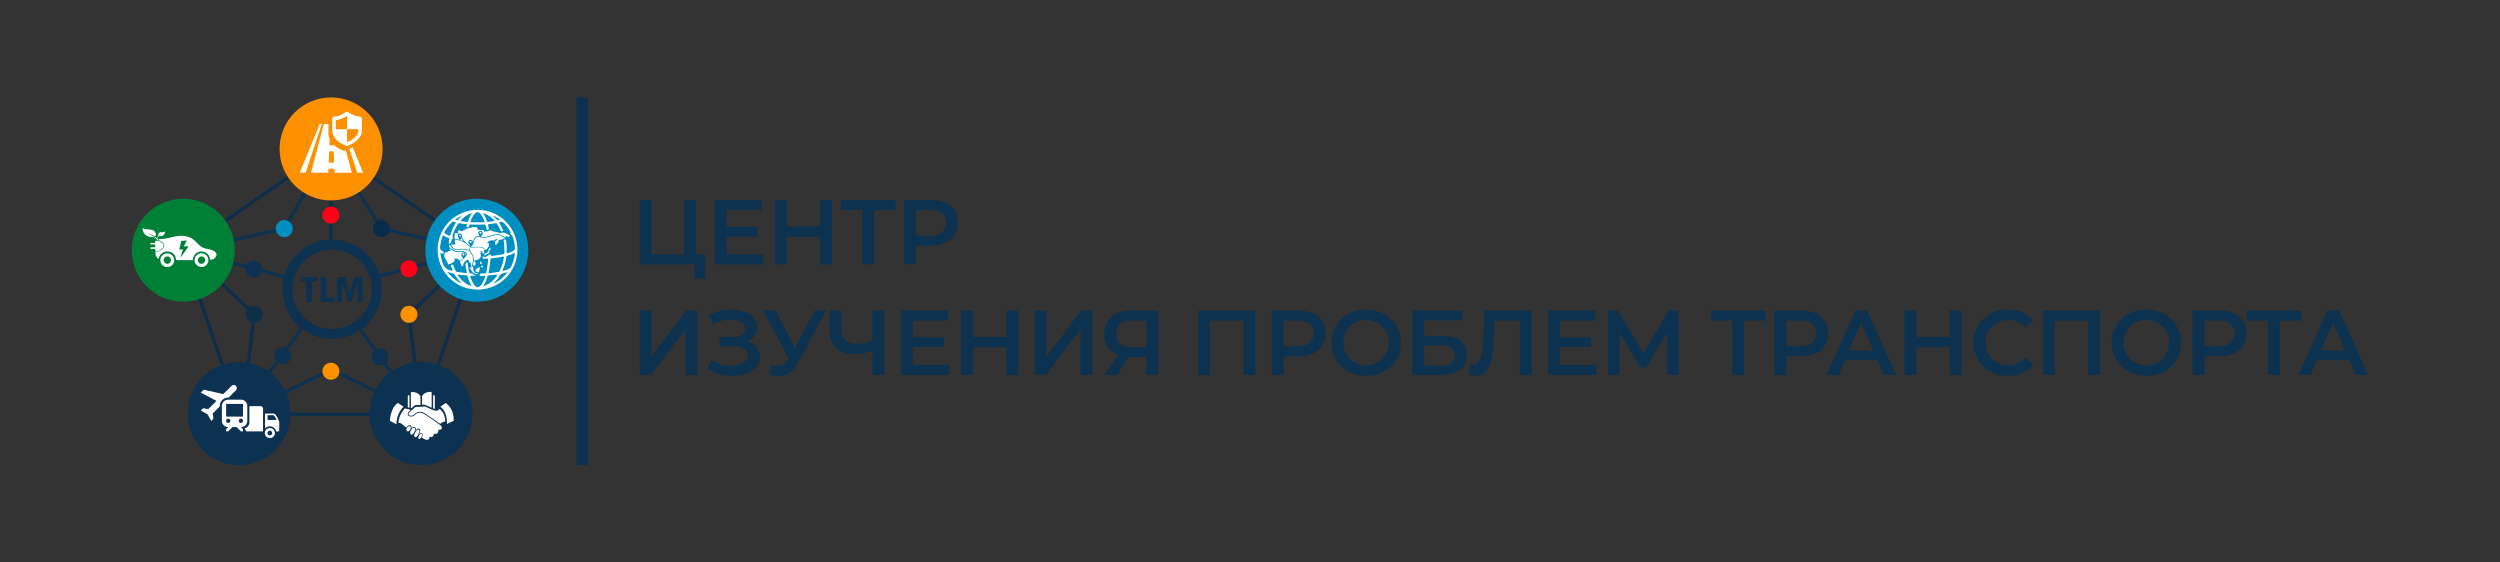 <svg id="Layer_1" data-name="Layer 1" xmlns="http://www.w3.org/2000/svg" viewBox="0 0 1920 432"><rect x="0" y="0" width="1920" height="432" fill="#333333" stroke="none"/><defs><style>.cls-1{fill:#0d3150;}.cls-2{fill:#0c2d4b;}.cls-3{fill:#0e2f48;}.cls-4{fill:#008fc0;}.cls-5{fill:#062d4b;}.cls-6{fill:#fd9000;}.cls-7{fill:#008037;}.cls-8{fill:#ff9000;}.cls-9{fill:#ff001a;}.cls-10{fill:#ff0016;}.cls-11{fill:#fff;}.cls-12{fill:#0c3250;}</style></defs><rect class="cls-1" x="442.79" y="74.83" width="8.71" height="282.34"/><polygon class="cls-2" points="322.05 317.76 312.71 240.95 365.31 191.25 367.08 193.12 315.43 241.93 324.61 317.45 322.05 317.76"/><rect class="cls-1" x="297.65" y="242.16" width="2.57" height="83.34" transform="translate(-109.58 228.75) rotate(-35.84)"/><path class="cls-2" d="M324.63,319.37H182.9L139.08,191.56,254,112,368,191.56Zm-139.9-2.57H322.79L365,192.57l-111-77.4-111.81,77.4Z"/><polygon class="cls-1" points="322.76 318.77 254.14 285.15 186.64 318.76 185.49 316.46 254.13 282.28 323.9 316.45 322.76 318.77"/><polygon class="cls-1" points="143.48 193.44 142.92 190.93 217.51 174.42 253.91 111.1 293.77 174.42 366.48 190.93 365.91 193.44 292.16 176.69 254.01 116.09 219.18 176.69 218.63 176.81 143.48 193.44"/><polygon class="cls-2" points="187.34 317.76 184.79 317.45 193.97 241.93 142.31 193.12 144.08 191.25 196.68 240.95 187.34 317.76"/><circle class="cls-3" cx="195.33" cy="241.44" r="6.55"/><circle class="cls-4" cx="218.35" cy="175.55" r="6.55"/><circle class="cls-5" cx="292.97" cy="175.55" r="6.55"/><line class="cls-1" x1="222.21" y1="213.46" x2="140.75" y2="192.19"/><rect class="cls-1" x="180.19" y="160.73" width="2.58" height="84.19" transform="translate(-60.62 327.16) rotate(-75.36)"/><rect class="cls-1" x="286.13" y="201.3" width="81.42" height="2.57" transform="translate(-40.9 90.19) rotate(-14.8)"/><line class="cls-1" x1="183.62" y1="317.61" x2="234.49" y2="248.48"/><rect class="cls-1" x="166.14" y="281.76" width="85.83" height="2.57" transform="translate(-142.82 283.59) rotate(-53.64)"/><rect class="cls-2" x="252.85" y="149.56" width="2.57" height="40.49"/><path class="cls-1" d="M231,212.74h12.79v3.44h-4.18V232h-4.43V216.18H231Z"/><path class="cls-1" d="M246.23,212.74h4.41v15.72h6.28V232H246.23Z"/><path class="cls-1" d="M259,212.74h6.2l3.43,12.87,3.49-12.87h6.26V232h-3.91V216L270,232h-2.73L262.73,216V232H259Z"/><circle class="cls-6" cx="254.27" cy="114.39" r="39.56"/><circle class="cls-4" cx="366.2" cy="192.19" r="39.56"/><circle class="cls-1" cx="323.33" cy="317.61" r="39.56"/><circle class="cls-1" cx="183.62" cy="317.61" r="39.56"/><circle class="cls-7" cx="140.75" cy="192.19" r="39.56"/><circle class="cls-8" cx="314.07" cy="241.44" r="6.55"/><circle class="cls-1" cx="291.84" cy="273.99" r="6.55"/><circle class="cls-1" cx="217.22" cy="273.2" r="6.55"/><circle class="cls-1" cx="195" cy="206.51" r="6.55"/><circle class="cls-9" cx="314.07" cy="206.51" r="6.55"/><circle class="cls-10" cx="254.14" cy="165.23" r="6.55"/><circle class="cls-8" cx="254.14" cy="285.1" r="6.55"/><path class="cls-11" d="M120.19,192.84a4.8,4.8,0,0,0,1.13-.15,7.44,7.44,0,0,0,2.43-1,4,4,0,0,0,1.59-1.71,2.44,2.44,0,0,0,.25-1.53,3.43,3.43,0,0,0-1-1.82,5.19,5.19,0,0,0-1.13-.84,7.21,7.21,0,0,0-1.24-.55,12.93,12.93,0,0,0-1.74-.41,1,1,0,0,0-1.2.62,1.91,1.91,0,0,0-.07.82c0,.22,0,.28-.27.28-1,0-1.94,0-2.91,0a.57.57,0,0,0-.58.65.54.54,0,0,0,.58.57h3c.14,0,.2,0,.2.18,0,.6,0,1.19,0,1.78,0,.13,0,.17-.17.17l-1,0c-.64,0-1.29,0-1.94,0a.62.62,0,0,0-.41.14.68.68,0,0,0-.19.78.66.66,0,0,0,.59.34c1,0,1.91,0,2.86,0,.23,0,.29.07.27.28a4.13,4.13,0,0,0,0,.5A1,1,0,0,0,120.19,192.84Z"/><path class="cls-11" d="M117.91,182.14a3.59,3.59,0,0,1,2.1,1.24c.24.28.43.6.67.89s.32.35.57.28.33-.44.06-.73a11.85,11.85,0,0,0-1.1-1.14,3.37,3.37,0,0,0-1.08-.67,15.51,15.51,0,0,1-2.1-.88,11.83,11.83,0,0,1-1.84-1.11,6.93,6.93,0,0,1-1.46-1.35,13.89,13.89,0,0,0,1.18.88,13.72,13.72,0,0,0,3.9,1.67c.75.2,1-.27.93-.72a7.69,7.69,0,0,0-.38-1.71,3.6,3.6,0,0,0-1.22-1.63,4.28,4.28,0,0,0-1.91-.72,15.71,15.71,0,0,0-1.81-.23c-.65,0-1.29-.11-1.94-.16a9.3,9.3,0,0,1-1.66-.29,5.19,5.19,0,0,1-1.4-.64,8.49,8.49,0,0,0,.54,2.62,6.1,6.1,0,0,0,1.9,2.72,6.79,6.79,0,0,0,3.78,1.47C116.4,182,117.16,182,117.91,182.14Z"/><path class="cls-11" d="M165.74,194.05a5,5,0,0,0-1.74-1.42,14.36,14.36,0,0,0-4-1.29c-.64-.17-1.29-.27-1.93-.44a10.94,10.94,0,0,1-2.3-.78,13.68,13.68,0,0,1-2.88-2c-.38-.46-.83-.82-1.23-1.24a30.33,30.33,0,0,0-2.31-2.23,9.58,9.58,0,0,0-1.31-1,1.61,1.61,0,0,0-.48-.32l-.06,0-.21-.14h0A.65.65,0,0,0,147,183c-.21-.1-.42-.24-.63-.34a14.77,14.77,0,0,0-1.47-.63,12.42,12.42,0,0,0-2.25-.59,2.87,2.87,0,0,0-.7-.13c-.44-.08-.86-.11-1.29-.15a9.23,9.23,0,0,0-1.48-.05c-.48,0-1,0-1.45.05s-1.2.1-1.79.21c-1.08.16-2.14.37-3.21.61l-.38.08a0,0,0,0,0,0,0s-.07,0-.12,0l-2.32.55c-.83.2-1.67.39-2.51.53-.45.07-.9.16-1.36.25a.93.93,0,0,0-.24,0,14.66,14.66,0,0,1-2,.16h-1.5a.42.42,0,0,0-.33.12.61.61,0,0,0,.24,1,7.59,7.59,0,0,1,2.47,1.37,5.52,5.52,0,0,1,1,1.2,2.93,2.93,0,0,1,.12,2.73,4.76,4.76,0,0,1-2.21,2.24,9,9,0,0,1-2.52.85,2,2,0,0,1-1.57-.12c-.09-.06-.11,0-.11.08a7.77,7.77,0,0,0,0,2.1,5.39,5.39,0,0,0,1.54,3.11c.21.18.42.33.69.24a.7.7,0,0,0,.44-.56,4.94,4.94,0,0,1,.51-1.32A6.57,6.57,0,0,1,125,194.1a6.19,6.19,0,0,1,2.63-.92,5.83,5.83,0,0,1,.84-.07,7.88,7.88,0,0,1,1.09.09A7,7,0,0,1,132,194a5.89,5.89,0,0,1,2.12,2,7.14,7.14,0,0,1,1,3,.84.84,0,0,0,.84.8c1.36,0,2.73,0,4.1,0,0,0,0,0,.06,0h7.44a.63.63,0,0,0,.6-.62,6.17,6.17,0,0,1,.6-2.26,9.05,9.05,0,0,1,1-1.59,7,7,0,0,1,1.14-1,7.36,7.36,0,0,1,1.87-.91,8.06,8.06,0,0,1,1.17-.23,5.75,5.75,0,0,1,2.11.08,8,8,0,0,1,1.74.6c0,.06.07.07.12.09a6.25,6.25,0,0,1,1.42,1,6.77,6.77,0,0,1,1.13,1.47,6.47,6.47,0,0,1,.85,2.55.56.56,0,0,0,.58.54,3.77,3.77,0,0,0,1.05-.21,5,5,0,0,0,1.87-1,4.19,4.19,0,0,0,1.35-2A2.47,2.47,0,0,0,165.74,194.05ZM145,189c-2.11,3-4.23,5.93-6.35,8.92,0-.15.06-.26.09-.39a.11.11,0,0,0,0-.09v-.06s0,0,0,0,0,0,0-.05h0c.07-.23.16-.44.21-.66v-.09c0-.06,0-.12.06-.15s0,0,0,0a.34.34,0,0,0,.08-.21v0a5.22,5.22,0,0,1,.28-.93l.18-.62a.58.58,0,0,1,0-.11c.21-.69.44-1.36.65-2,.1-.28.18-.57.27-.85,0-.12,0-.2-.12-.18-.58,0-1.15.07-1.72.12a4.46,4.46,0,0,0-.82,0c-.11,0-.14,0-.11-.13.23-1,.45-2.09.68-3.12s.48-2.08.69-3.11c.06-.32.28-.23.45-.26.36,0,.74-.06,1.1-.12h.07c.11,0,.23,0,.33-.05h.24a2.14,2.14,0,0,0,.5-.06,2.31,2.31,0,0,0,.37,0,.17.17,0,0,0,.12,0c.42,0,.83-.09,1.28-.11a5.12,5.12,0,0,1-.44.84l-1,1.88c-.32.56-.6,1.11-.92,1.67-.06.13-.09.19.11.19.81,0,1.62-.07,2.41-.1a5.61,5.61,0,0,0,1.16-.08s0,0,0,0A.31.31,0,0,0,145,189Z"/><path class="cls-11" d="M159.56,197.6a5.46,5.46,0,0,0-1.46-1.88,4.69,4.69,0,0,0-1.75-.93,5.19,5.19,0,0,0-.65-.17,5,5,0,0,0-2.1,0,5.23,5.23,0,0,0-2.79,1.61,5.55,5.55,0,0,0-1.19,2.13,5.11,5.11,0,0,0-.13,2.1,5.24,5.24,0,0,0,.63,1.87,4.74,4.74,0,0,0,1.09,1.36,5.71,5.71,0,0,0,1.07.75.84.84,0,0,1,.21.11,4.69,4.69,0,0,0,1.76.46,5.27,5.27,0,0,0,5.47-3.41,4.94,4.94,0,0,0,.3-2.29A5.53,5.53,0,0,0,159.56,197.6Zm-5.42,4.94a5.11,5.11,0,0,1-1.07-.4h0c0-.1-.09-.15-.15-.22a2.69,2.69,0,0,1-.93-2.7,2.82,2.82,0,0,1,3.11-2.21.35.35,0,0,0,.25,0v0h0a1.49,1.49,0,0,0,.51.14s0,0,0,0v0a.46.46,0,0,0,.21.16,2.78,2.78,0,0,1,1.46,2.21A2.82,2.82,0,0,1,154.14,202.54Z"/><path class="cls-11" d="M133.62,198.6a5.35,5.35,0,0,0-2-3,2.56,2.56,0,0,0-.85-.49.11.11,0,0,0-.09-.05,1,1,0,0,0-.36-.15,4.57,4.57,0,0,0-1.79-.35,5.49,5.49,0,0,0-.7.05,5,5,0,0,0-2.56,1,5.08,5.08,0,0,0-1.6,1.93,5.27,5.27,0,0,0,2.22,6.89c.09.09.21.09.3.14a5.28,5.28,0,0,0,7.15-2.69A4.88,4.88,0,0,0,133.62,198.6Zm-3.9,3.73a2.93,2.93,0,0,1-2.49,0c-.06,0-.14-.09-.21-.06h0a4.12,4.12,0,0,1-1-1.1,2.75,2.75,0,0,1,.59-3.47A2.55,2.55,0,0,1,128,197a3.57,3.57,0,0,1,1.22,0v0c0,.09.11.09.17.11a2.82,2.82,0,0,1,1.92,2.35A2.84,2.84,0,0,1,129.72,202.33Z"/><path class="cls-11" d="M120.83,182.73a1,1,0,0,0,.21-.26,2.26,2.26,0,0,1,1.93-1.06,5.55,5.55,0,0,0,1.71-.31,3.31,3.31,0,0,0,2-2.28,5.07,5.07,0,0,0,.18-1.09h-.07a4,4,0,0,1-1.91.52c-.55,0-1.1.09-1.64.18a2,2,0,0,0-1.5.91,2.79,2.79,0,0,0-.35,1.17c-.07.41.16.58.51.48a7.64,7.64,0,0,0,1.24-.45,5.78,5.78,0,0,0,1.08-.64.43.43,0,0,1-.17.23,9.24,9.24,0,0,1-2.37,1.29,2.71,2.71,0,0,0-1.19,1.06.18.18,0,0,0,0,.27A.17.17,0,0,0,120.83,182.73Z"/><path class="cls-11" d="M269.41,129.71l-3.72-14.14a2.48,2.48,0,0,1-.3.13,2,2,0,0,1-1.52,0,22.14,22.14,0,0,1-7.8-4.75h0a1.32,1.32,0,0,1,0,.28c0,.35-.11.4-.4.4-.74,0-1.49,0-2.24,0-.32,0-.44-.08-.41-.43.06-1.27.09-2.56.14-3.84h0c0-.16,0-.31,0-.47a11.85,11.85,0,0,1-.92-4.78c0-2.29,0-4.59,0-6.9h-3.54q-1.6,6.07-3.2,12.15-3.26,12.43-6.54,24.88a1,1,0,0,0,0,.43h13.2c0-.94.08-1.88.1-2.81,0-.24.09-.32.33-.32h3.89c.26,0,.34.08.35.32,0,.93.05,1.87.08,2.81h13.22A22.13,22.13,0,0,0,269.41,129.71Zm-13.26-4.83c-1.1,0-2.21,0-3.32,0-.29,0-.38-.08-.37-.38q.19-3.93.34-7.86c0-.32.11-.42.41-.4.89,0,1.78,0,2.65,0,.3,0,.42.08.43.4,0,1.31.1,2.65.16,4h0c.07,1.27.1,2.54.18,3.79C256.64,124.78,256.53,124.88,256.15,124.88Z"/><path class="cls-11" d="M278,96.22c0-1.52,0-3,0-4.55a1.88,1.88,0,0,0-1.87-2.13c-.84-.13-1.7-.23-2.52-.43a18.41,18.41,0,0,1-5.74-2.78,2.07,2.07,0,0,0-2.67,0,19.71,19.71,0,0,1-3.33,1.92,15.6,15.6,0,0,1-5.2,1.3A1.65,1.65,0,0,0,255.13,91c0,.13,0,.27,0,.4a5.44,5.44,0,0,0,0,.57c0,2.12,0,4.23,0,6.34v1a11.68,11.68,0,0,0,.16,2.16c0,.08,0,.14,0,.2a9.72,9.72,0,0,0,.35,1.31l.15.38a11.32,11.32,0,0,0,2.81,4.11,19.75,19.75,0,0,0,6,3.93l.06,0c.37.16.75.3,1.13.44a1.82,1.82,0,0,0,.54.15,1.74,1.74,0,0,0,.87-.12l.23-.09q1.26-.53,2.46-1.11a17.36,17.36,0,0,0,4.8-3.43,13.2,13.2,0,0,0,2.2-2.94,8.33,8.33,0,0,0,1-2.86A40.4,40.4,0,0,0,278,96.22Zm-4,7.6a11.33,11.33,0,0,1-1.35,1.63,14.29,14.29,0,0,1-3.78,2.7c-.67.35-1.37.67-2.08,1a1.19,1.19,0,0,1-.24,0V99.81c0-.19,0-.38,0-.57a.92.92,0,0,0-.54,0h-7.59c-.46,0-.58-.12-.56-.57,0-1.14,0-2.28,0-3.43,0-.41,0-.84,0-1.27v-1.3c0-.29.06-.43.37-.46a18.49,18.49,0,0,0,8-3.15l.22-.12s.06,0,.09,0,0,.19,0,.28v9.69c0,.13,0,.26,0,.38a.39.39,0,0,1,.25-.08l.23,0c2.58,0,5.16,0,7.75,0,.43,0,.47.15.49.53A6.69,6.69,0,0,1,274,103.82Z"/><path class="cls-11" d="M247.22,95.2h-1.71c0,.14-.09.3-.15.44l-13,31.79c-.7,1.71-1.42,3.41-2.13,5.12,0,.2.19.08.28.08h4.28a15.7,15.7,0,0,1,.69-2.21q5.85-17.55,11.71-35.1A.5.5,0,0,1,247.22,95.2Z"/><path class="cls-11" d="M278.68,132.17q-3.93-9.61-7.87-19.22a24.5,24.5,0,0,1-2.53,1.47q3,8.85,5.92,17.72a1,1,0,0,1,.11.5h4.28c.09,0,.24.12.28-.08S278.74,132.3,278.68,132.17Z"/><path class="cls-11" d="M321.72,333.75a10.07,10.07,0,0,0,.59-1.25,6.35,6.35,0,0,0,.37-1.34,2.82,2.82,0,0,0-.05-1.12,1.36,1.36,0,0,0-.11-.28,1,1,0,0,0-.89-.58,1.84,1.84,0,0,0-1.3.36,4.6,4.6,0,0,0-.82.83,7.24,7.24,0,0,0-.47.66.22.22,0,0,1-.07.09l0-.1a4.3,4.3,0,0,0,.31-1,2.51,2.51,0,0,0,0-1.09,1.34,1.34,0,0,0-1.07-1,2,2,0,0,0-1.22.22,3.1,3.1,0,0,0-.95.85l-.21.27s0,0,0-.08a3.2,3.2,0,0,0,.23-1.06,1.39,1.39,0,0,0-1.08-1.5,1.84,1.84,0,0,0-1.5.24,4.42,4.42,0,0,0-.94.84,6.28,6.28,0,0,0-.48.64s0,0-.05.06a.05.05,0,0,1,0,0c-.55-.52-1.15-1-1.74-1.46-.77-.61-1.56-1.2-2.34-1.79a.68.68,0,0,0-.26-.12l-1.53-.37c-.1,0-.1,0-.09-.12,0-.42.07-.84.14-1.26a16.15,16.15,0,0,1,.55-2.48,17.07,17.07,0,0,1,3-5.74,13.43,13.43,0,0,1,1.25-1.36.17.17,0,0,1,.21-.05l1.36.42a1.73,1.73,0,0,0,.38.05,4.84,4.84,0,0,1,1.31.26,2.72,2.72,0,0,1,.88.49c.15.13.11.11,0,.21l-1.38,1.29a1.67,1.67,0,0,0-.48.75,2.39,2.39,0,0,0-.05,1.3,1.56,1.56,0,0,0,.68.93,2.89,2.89,0,0,0,1.14.44,4.13,4.13,0,0,0,2.45-.32l.17-.11,2.14-1.68a3.27,3.27,0,0,1,1.21-.6,4.69,4.69,0,0,1,1.49-.14,7,7,0,0,1,2.37.56,7.74,7.74,0,0,1,1.35.75l1.74,1.15c2.61,1.73,5.21,3.48,7.76,5.31.83.59,1.66,1.2,2.45,1.85a7.56,7.56,0,0,1,.67.6,1.62,1.62,0,0,1,.48,1.35,1.74,1.74,0,0,1-.22.7,2.49,2.49,0,0,1-.42.56,1.44,1.44,0,0,1-.81.39,1.77,1.77,0,0,1-1-.17,3.38,3.38,0,0,1-.41-.24s-.05,0-.08,0,0,.06,0,.08a1.58,1.58,0,0,1,.29,1.22c0,.16,0,.31-.07.46a2,2,0,0,1-.63,1.1,2.58,2.58,0,0,1-.67.46,1.52,1.52,0,0,1-.66.15,3.6,3.6,0,0,1-1.52-.28s-.07,0-.12,0,0,.07,0,.11a2,2,0,0,1,0,1.12,2.18,2.18,0,0,1-1,1.22,2,2,0,0,1-.71.2,3.15,3.15,0,0,1-1.46-.18l-.06,0h0a.12.12,0,0,0,0,.1,1.68,1.68,0,0,1-.51,1.79,2.28,2.28,0,0,1-1.22.5,3.09,3.09,0,0,1-1.17-.18,7.32,7.32,0,0,1-1.4-.63A14.56,14.56,0,0,1,324,336l-.08-.06a.05.05,0,0,1,0-.08l0-.06a5.37,5.37,0,0,0,.54-1.07,3.06,3.06,0,0,0,.18-.89,1.5,1.5,0,0,0-.07-.51,1.12,1.12,0,0,0-1.39-.65,2.58,2.58,0,0,0-.85.49,4.15,4.15,0,0,0-.57.54A.3.3,0,0,1,321.72,333.75Z"/><path class="cls-11" d="M320.15,312.44c.16,0,.33,0,.5,0l1.51,0,1.22-.05c.34,0,.68,0,1-.08l.36-.07a3.68,3.68,0,0,1,1.1-.05,5.17,5.17,0,0,1,1.79.55c.72.34,1.46.65,2.2,1,1.16.48,2.32,1,3.49,1.42a4.33,4.33,0,0,0,1,.26,3.68,3.68,0,0,0,.74,0,2.55,2.55,0,0,0,1.51-.49,9.3,9.3,0,0,0,.83-.7l.15-.14s.06,0,.1,0a4.66,4.66,0,0,1,.49.39,10,10,0,0,1,2.19,2.77,12.81,12.81,0,0,1,1.31,3.66,16,16,0,0,1,.24,1.71q0,.56.06,1.11c0,.09,0,.09-.08.09a4.72,4.72,0,0,0-2.08.53,5.3,5.3,0,0,0-1.51,1.16c-.06.07-.06.07-.14,0l-3.3-2.22L333,322,329.92,320,327,318l-1.15-.78a4.87,4.87,0,0,0-.89-.43,7.06,7.06,0,0,0-1.75-.46,6.19,6.19,0,0,0-1.29,0,5.65,5.65,0,0,0-1.22.2,2.3,2.3,0,0,0-.43.18,6.55,6.55,0,0,0-1.48,1l-1.3,1a1.63,1.63,0,0,1-.52.28,3.86,3.86,0,0,1-1.16.28,2.21,2.21,0,0,1-1.67-.52.59.59,0,0,1-.14-.18,1.53,1.53,0,0,1-.08-1.38.62.62,0,0,1,.15-.2l1.75-1.55,1.72-1.53.76-.69a4.81,4.81,0,0,1,.57-.44,1.26,1.26,0,0,1,.56-.2C319.66,312.46,319.9,312.44,320.15,312.44Z"/><path class="cls-11" d="M309.9,312.32c0,.05-.06.07-.08.1a17.23,17.23,0,0,0-2.06,2.59,19.71,19.71,0,0,0-2.38,4.88,17.74,17.74,0,0,0-.67,2.77c-.07.46-.13.93-.16,1.4a16.27,16.27,0,0,0,0,1.71.43.43,0,0,1,0,.05s-.06,0-.09,0l-4.94-2.57a.14.14,0,0,1-.08-.16c0-.44.07-.87.12-1.3q.11-.9.27-1.8a22.74,22.74,0,0,1,1.8-5.75,13.44,13.44,0,0,1,2.07-3.19,10.15,10.15,0,0,1,1.69-1.52l.13-.08a.06.06,0,0,1,.09,0l.06.05,4.18,2.78Z"/><path class="cls-11" d="M338.12,312.43l.51-.36,3.66-2.51,0,0a.08.08,0,0,1,.12,0c.12.1.25.18.38.28a13.43,13.43,0,0,1,1.91,1.86,15.45,15.45,0,0,1,2.17,3.36,15.65,15.65,0,0,1,1,2.85,17.79,17.79,0,0,1,.41,2.08c.05.39.09.79.12,1.19,0,.64,0,1.28,0,1.92v0a.12.12,0,0,1-.08.12l-.53.26-1.69.8-2.76,1.33-.07,0a.13.13,0,0,1,0-.1q0-.62,0-1.23c0-.44,0-.88-.08-1.32s-.11-1.15-.2-1.72a19.91,19.91,0,0,0-.63-2.75,14.7,14.7,0,0,0-1-2.4,10.25,10.25,0,0,0-1.54-2.22,8.19,8.19,0,0,0-1.74-1.42l-.07,0Z"/><path class="cls-11" d="M322.11,330.94a3.26,3.26,0,0,1-.13.82,9.37,9.37,0,0,1-.78,2,6.69,6.69,0,0,1-1.09,1.5,1.91,1.91,0,0,1-.54.39.93.93,0,0,1-1.16-.26,1.24,1.24,0,0,1-.23-.44,1.88,1.88,0,0,1,0-1.05c.06-.2.11-.4.18-.6a6.73,6.73,0,0,1,.77-1.57,7,7,0,0,1,.67-.94,3.22,3.22,0,0,1,1.14-.86,1.37,1.37,0,0,1,.29-.07.75.75,0,0,1,.82.54A1.77,1.77,0,0,1,322.11,330.94Z"/><path class="cls-11" d="M315,332.5a2.66,2.66,0,0,1,.13-.78,8.26,8.26,0,0,1,.8-1.83,3.9,3.9,0,0,1,.8-1,1.64,1.64,0,0,1,.71-.38,1,1,0,0,1,1.21.6,1.25,1.25,0,0,1,.1.6,4.1,4.1,0,0,1-.16,1,6.15,6.15,0,0,1-.41,1.11,5.3,5.3,0,0,1-.78,1.26,2.56,2.56,0,0,1-.6.54,1.21,1.21,0,0,1-1.15.08,1,1,0,0,1-.61-.81A1.87,1.87,0,0,1,315,332.5Z"/><path class="cls-11" d="M315.43,328.51A3,3,0,0,1,315,330a3.2,3.2,0,0,1-.63.83,1.67,1.67,0,0,1-1.1.47,1.11,1.11,0,0,1-1.12-.9,1.9,1.9,0,0,1,0-.63,3.08,3.08,0,0,1,.47-1.32,3.16,3.16,0,0,1,1.06-1,1.36,1.36,0,0,1,1.05-.11,1,1,0,0,1,.63.66.83.83,0,0,1,.06.21C315.43,328.29,315.43,328.39,315.43,328.51Z"/><path class="cls-11" d="M324.22,333.86a1.5,1.5,0,0,1-.09.56,6.55,6.55,0,0,1-.73,1.59,3.6,3.6,0,0,1-.73.88.92.92,0,0,1-.63.24,1,1,0,0,1-.47-.15.67.67,0,0,1-.26-.42,2.15,2.15,0,0,1,0-.67,3.11,3.11,0,0,1,.28-.88,4.26,4.26,0,0,1,.89-1.37,2.06,2.06,0,0,1,.57-.45,1.21,1.21,0,0,1,.77-.08.44.44,0,0,1,.34.29,1.39,1.39,0,0,1,.06.19A2.44,2.44,0,0,1,324.22,333.86Z"/><g id="o3SyUi.tif"><path class="cls-11" d="M321.89,311.06l-1.51,0-.51,0c-.24,0-.48,0-.73.05a1.15,1.15,0,0,0-.56.2,4.81,4.81,0,0,0-.57.44l-.77.69L316,313.54c-.35-.13-.44-.42-.44-1,0-3.5,0-7,0-10.5a.92.92,0,0,1,.65-1H317a17.63,17.63,0,0,1,2.38.49,6.15,6.15,0,0,1,3.34,2.43,1.14,1.14,0,0,1,.21.64V311Z"/><path class="cls-11" d="M331.51,312.62a1.65,1.65,0,0,1-.06.48c-.63-.26-1.25-.51-1.87-.78s-1.48-.61-2.2-1a5.38,5.38,0,0,0-1.79-.54,3.18,3.18,0,0,0-1.11.05l-.35.07h0c0-2.1,0-4.19,0-6.29a1.39,1.39,0,0,1,.26-.83,6.48,6.48,0,0,1,4.2-2.59c.49-.11,1-.17,1.47-.26h.82a.94.94,0,0,1,.65,1C331.5,305.54,331.51,309.08,331.51,312.62Z"/><path class="cls-11" d="M314.5,313.25A3.76,3.76,0,0,0,314,313a5.8,5.8,0,0,0-.82-.21v-8.65a1,1,0,0,1,.45-.5c.56-.25.85-.08.85.51,0,2.81,0,5.62,0,8.43A2.83,2.83,0,0,0,314.5,313.25Z"/><path class="cls-11" d="M333.94,304.43c0,3.19,0,6.37,0,9.56a4,4,0,0,1-.88-.24l-.53-.21a2.27,2.27,0,0,0,.12-.75c0-2.88,0-5.76,0-8.64,0-.19-.14-.45.12-.57a1,1,0,0,1,1,.31A1,1,0,0,1,333.94,304.43Z"/></g><g id="_7Bt7F9.tif" data-name="7Bt7F9.tif"><path class="cls-11" d="M185,328.05l1.49,1.48a.4.4,0,0,1,.13.33c0,.4,0,.81,0,1.21,0,.16,0,.23-.2.22-.42,0-.84,0-1.26,0a.36.36,0,0,1-.29-.13l-3-3a.43.43,0,0,0-.33-.15H178.7a.39.39,0,0,0-.3.12c-1,1-2,2-3,3a.42.42,0,0,1-.32.13c-.42,0-.85,0-1.27,0-.12,0-.17,0-.17-.16q0-.67,0-1.35a.34.34,0,0,1,.11-.23l1.35-1.34.15-.16a6.25,6.25,0,0,1-1.09-.13,4.85,4.85,0,0,1-3.76-4.74c0-3.78,0-7.57,0-11.35a4.84,4.84,0,0,1,4-4.79,5.18,5.18,0,0,1,1-.08h9.58a4.85,4.85,0,0,1,4.83,3.84,5.1,5.1,0,0,1,.11,1.11V323.1a4.87,4.87,0,0,1-3.72,4.81A5.08,5.08,0,0,1,185,328.05Zm-4.86-8.11h6.27c.16,0,.21,0,.21-.2v-9.33c0-.18,0-.21-.21-.21H173.87c-.17,0-.21.05-.21.21,0,3.11,0,6.21,0,9.32,0,.18.06.21.23.21Zm-3.25,3.24a1.62,1.62,0,1,0-3.24,0,1.62,1.62,0,1,0,3.24,0Zm9.73,0a1.62,1.62,0,1,0-3.24,0,1.62,1.62,0,1,0,3.24,0Z"/><path class="cls-11" d="M181.88,298.06a2.39,2.39,0,0,1-.68,1.66l-5.51,5.51a.4.4,0,0,1-.32.11,6.47,6.47,0,0,0-6.57,6.6.41.41,0,0,1-.13.33l-5.15,5.14a.33.33,0,0,0-.12.32c.17,1.18.33,2.36.5,3.55a.48.48,0,0,1-.15.47c-.47.45-.92.92-1.38,1.39-.11.12-.16.11-.24,0l-2.65-4.8a.68.68,0,0,0-.29-.29c-1.6-.88-3.2-1.78-4.81-2.66-.16-.09-.15-.14,0-.25.49-.5,1-1,1.46-1.49a.24.24,0,0,1,.25-.09l3.76.55a.3.3,0,0,0,.28-.09l6-6c.13-.13.09-.17-.05-.24l-11.69-6.14c-.15-.08-.17-.12,0-.24l2-2a.32.32,0,0,1,.33-.1l9.78,2.26,4.8,1.11a.27.27,0,0,0,.28-.11l6.18-6.18a2.44,2.44,0,0,1,3.19-.2A2.5,2.5,0,0,1,181.88,298.06Z"/></g><g id="nVTTIy.tif"><path class="cls-11" d="M202,330.83c0,.36-.1.49-.47.48H189.51A.47.47,0,0,1,189,331a6.09,6.09,0,0,0-1.25-2l.07,0a4.85,4.85,0,0,0,3.72-4.8V313a5,5,0,0,0-.11-1.09h8.93a2.18,2.18,0,0,1,1.68,2.22C202,319.67,202,325.25,202,330.83Z"/><path class="cls-11" d="M211.68,318.62a2.11,2.11,0,0,0-1.88-1c-1.88,0-3.77,0-5.65,0-.5,0-.64.13-.64.63,0,3.37,0,6.74,0,10.12,0,.17-.06.35.07.53a.41.41,0,0,0,.15-.07,5.13,5.13,0,0,1,8.41,2.28c0,.11.07.22.2.27a3.09,3.09,0,0,0,2.1-.36v-7A19.06,19.06,0,0,0,211.68,318.62Zm.31,3.9h-2.94c-1,0-2,0-3,0-.46,0-.58-.14-.56-.58,0-.87,0-1.73,0-2.59,0-.37.11-.49.48-.48,1.26,0,2.52,0,3.79,0a.89.89,0,0,1,.77.38,27.87,27.87,0,0,1,1.73,2.81C212.54,322.5,212.35,322.53,212,322.52Z"/><path class="cls-11" d="M211.07,331.91a3.87,3.87,0,1,0-4.84,4.4c.17,0,.37,0,.51.15h1.08c.15-.17.37-.13.56-.19A3.87,3.87,0,0,0,211.07,331.91Zm-3.84,2.46a1.79,1.79,0,1,1,1.81-1.79A1.8,1.8,0,0,1,207.23,334.37Z"/></g><path class="cls-11" d="M368.08,208c-.34.39-.12,1.26-1,1.13s-1.79-.31-1.91-1.47c0-.33-.11-.65.29-.78,1-.35,1.53-1.51,2.64-1.69.19,0,.45.28.43.62C368,206.4,368.65,207.28,368.08,208Z"/><path class="cls-11" d="M370.3,202.55c-.08.18-.14.37-.17.37-.4-.09-.93-.06-1.15-.32a1.2,1.2,0,0,1-.13-1.49c.26-.4.65-.4.78,0S369.47,202.35,370.3,202.55Z"/><path class="cls-11" d="M371,204.62a.86.86,0,0,1-.67.82c-.28-.24-.87-.26-.85-.68,0-.6.7-.45,1.09-.61S371,204.33,371,204.62Z"/><path class="cls-11" d="M377.09,191.35c-.06.36-.49.47-.82.55s-.51-.17-.44.37a2.4,2.4,0,0,1-1.91,3,3.13,3.13,0,0,0-1.68,1.18c-.55-1.33.21-1.82,1-2.13,1.17-.44,2-1.06,1.95-2.46,0-.79.76-1.41,1.24-1.07C376.67,191,377.16,191,377.09,191.35Z"/><path class="cls-11" d="M356.65,195.42a.77.77,0,1,1-.76-.76A.76.76,0,0,1,356.65,195.42Z"/><path class="cls-11" d="M372.44,191.79a3.73,3.73,0,0,0-1.76-1.42,8,8,0,0,0-2.49-.38,18.25,18.25,0,0,0-4.37.15,2.74,2.74,0,0,0-.37.11,1.6,1.6,0,0,1-1.62-.25l.15-.25-.15.25-.41-.26a2.65,2.65,0,0,0-.37.65,3.58,3.58,0,0,0,.47,2.93,13,13,0,0,0,.71,1.11,12.52,12.52,0,0,1,1,1.75c1.09,2.44.68,4.45,0,7l-.56-.15c.69-2.53,1.06-4.36.05-6.64a11.83,11.83,0,0,0-1-1.66c-.25-.37-.5-.75-.73-1.15a6.89,6.89,0,0,1-.42-.9,20.59,20.59,0,0,0-7.91-1l-.35,0c-1.71.19-3.65.4-4.89-.88a6.15,6.15,0,0,1-.86-1.25,4,4,0,0,0-1.05-1.38l.13-.18a4.32,4.32,0,0,0-.53.4c-.43.34-.13.85.21,1.22a.2.2,0,0,1,.06.21,1.45,1.45,0,0,0-.26.79l.12-.22c.52.29,1.17.6,1.81.9s1.32.62,1.85.93a5.25,5.25,0,0,0,1.6.69,5.33,5.33,0,0,0,1.72-.11c.25,0,.5-.09.76-.12a9.45,9.45,0,0,1,3,.27c1.41.37,2.27,1,2.49,1.82.38,1.48-1.48,3.13-2.59,4.11l-.32.3a9.88,9.88,0,0,1-1,.8,9.82,9.82,0,0,0-1,.76l-.17-.19a.64.64,0,0,1,0,.2c-.16,1.2.74,2,1,3.07.06.3.16.64.55.66s.47-.35.68-.56c.55-.58.11-1.5.53-2a10.88,10.88,0,0,1,2.69-2.36c.33-.18.53-.23.75.16s.76.89.73,1.55c0,.25,0,.71.37.59,1.07-.39,1,.67.94.94a6.17,6.17,0,0,0,.79,3.33c-.42-.25-.7-.63-1.14-.78a.49.49,0,0,0-.54.09.29.29,0,0,0,0,.42c1.49,1.77,2.22,4.42,5.18,4.52.42,0,1,.63,1.19,0,.15-.43-.68-.33-1-.66-.06-.1-.28-.09-.43-.11-.65,0-1.42.11-1.39-.94,0-.71-1-.93-.85-1.7a2.2,2.2,0,0,0-.77-2.38c-.39-.31-.84-1-.33-1.41s.91.37,1.09.67c.38.71.52.48,1,.06,1.17-1.1,1.27-1.62.23-2.87-.22-.26-.43-.45-.2-.8s.36-.62.58-.49c.78.46,1.23-.21,1.82-.41,2.13-.78,2.85-2.2,2.22-4.34-.07-.21-.27-.45-.08-.65,1-1,.08-1-.64-1.11.93-.63,2-.29,2.17.65.1.56.16,1.07.88.89.91-.23.44-.82.26-1.3A1.5,1.5,0,0,1,372.44,191.79ZM369.07,178a.77.77,0,0,0-.77.76.78.78,0,0,0,.77.77.76.76,0,0,0,.76-.77A.75.75,0,0,0,369.07,178Zm-15.9,2.32a.77.77,0,0,0-.73.54,1.64,1.64,0,0,0,.37.42,4.5,4.5,0,0,0,.77.45h0a.78.78,0,0,0,.36-.64A.78.78,0,0,0,353.17,180.31Zm1.78,3.26a1.93,1.93,0,0,0-.63-.79c-.27.48-.58.94-.9,1.4q.48.16.93.36c.43.18.76.33,1.07.48l.53.29,0,0,.21.12A9.52,9.52,0,0,1,355,183.57Zm6,5.86a21.29,21.29,0,0,1-3.6-2.76,1.77,1.77,0,0,1-.73-.23,3.12,3.12,0,0,1-.51-.35,3.42,3.42,0,0,0-.4-.26l0,0-.49-.27c-.3-.15-.62-.29-1-.47a9.53,9.53,0,0,0-1.78-.59,11.45,11.45,0,0,0-3-.08l0-.58a11.71,11.71,0,0,1,3.18.09l.33.07c-.25-.37-.5-.75-.73-1.15a6.48,6.48,0,0,1-.49-1,2,2,0,0,1-.13-.64,1.82,1.82,0,0,1,.19-.77h0a5.32,5.32,0,0,1-.15-1.15l-.5-.13c-1.48-.4-1.93-.07-2,1.52,0,.39,0,.78,0,1.17-.14,1.1.52,2.14.21,3.23a2.33,2.33,0,0,0,.17,1.81c.31.64.48,1.17-.65,1-.53-.06-1.08-.07-1.61-.16a1.62,1.62,0,0,0-1,.14,5,5,0,0,1,1.09,1.48,5.34,5.34,0,0,0,.77,1.13c1,1.07,2.83.88,4.41.7l.35,0a20.88,20.88,0,0,1,7.78.89,3.18,3.18,0,0,1,.1-1.85A3.44,3.44,0,0,1,360.92,189.43ZM369.07,178a.77.77,0,0,0-.77.76.78.78,0,0,0,.77.77.76.76,0,0,0,.76-.77A.75.75,0,0,0,369.07,178Zm-7.56,7a.77.77,0,1,0,0,1.54.77.77,0,0,0,0-1.54ZM357.09,197v0A2.61,2.61,0,0,0,358,195c-.2-.8-1.38-1.22-2.07-1.4a8.58,8.58,0,0,0-2.83-.26l-.72.11a4.25,4.25,0,0,1-3.71-.65c-.51-.29-1.17-.6-1.81-.9s-1.14-.54-1.64-.81c.14.57.55,1.1.7,1.7-.63.35-1.82-.58-1.82.92a1.47,1.47,0,0,0-.55,0c-.67.18-1.83-.09-1.92.45-.2,1.13-.84,2.33-.21,3.51.86,1.64,2.09,3.09,2.62,4.92.13.5.47.51.91.37a9.71,9.71,0,0,0,3.51-2,2.85,2.85,0,0,0,.9-1.2c.2-.66-.59-.71-.71-1.14h2.15a6.38,6.38,0,0,1,2.53,1.79,11,11,0,0,1,1-.77,8.49,8.49,0,0,0,1-.76l.34-.3a.1.1,0,0,1,.05,0,15.27,15.27,0,0,1-.84-1.31,5.71,5.71,0,0,1-.49-1,1.78,1.78,0,0,1-.13-.64,1.74,1.74,0,0,1,3.43-.37,1.66,1.66,0,0,1-.05.91A5.75,5.75,0,0,1,357.09,197Zm34.11-16.51a17.84,17.84,0,0,1-2.8-1.32,7.5,7.5,0,0,0-.93-.37,4.16,4.16,0,0,0-1.23-.19,1.36,1.36,0,0,0-.29,0c-.36.07-.67.25-1,.32a.84.84,0,0,1-.27,0c-1.93,0-3.69-1.06-5.65-1.05-.2,0-.4-.22-.6-.3-1-.4-2.23-1-2.93-.42-1.07.89-2.3.2-3.29.81-.13.09-.39,0-.44-.26-.24-.92-.86-1.58-1.46-1.22-1.51.89-2.78-.7-4.19-.07.28-.51.87-.7.56-1.38s-.83-.41-1.29-.54c-1.33-.38-2.6-.51-3.73.5a.61.61,0,0,1-.45.07c-2-.46-3.34,1.42-5.17,1.61-.06,0-.12.11-.16.17-.68,1-1.56.74-2.38.31-1-.49-1.76-.13-1.9,1a1.08,1.08,0,0,0,0,.31h.4a8.45,8.45,0,0,0,.06,1.25,1.7,1.7,0,0,1,.72-.33,1.74,1.74,0,0,1,2.05,1.32,1.72,1.72,0,0,1-.05.9,5.25,5.25,0,0,1-.22.55,2.74,2.74,0,0,1,.87,1.06,9.07,9.07,0,0,0,1.49,2.16A19.36,19.36,0,0,0,361.3,189l0,0c-.33-.47-.65-.95-.94-1.45a6.58,6.58,0,0,1-.49-1,1.92,1.92,0,0,1-.13-.64,1.75,1.75,0,0,1,1.38-1.68,1.73,1.73,0,0,1,2.05,1.32,1.53,1.53,0,0,1-.05.9,5.52,5.52,0,0,1-.44,1c-.1.17-.2.35-.31.51a3.57,3.57,0,0,0,.42-.54,6.07,6.07,0,0,0,.67-2,8.15,8.15,0,0,1,.54-1.85,4.14,4.14,0,0,1,4.31-2.28c-.14-.21-.27-.43-.39-.64a6.19,6.19,0,0,1-.49-1,1.92,1.92,0,0,1-.13-.64,1.75,1.75,0,0,1,1.38-1.68,1.73,1.73,0,0,1,2.05,1.32,1.57,1.57,0,0,1-.05.91,5.75,5.75,0,0,1-.44,1c-.23.42-.49.81-.75,1.2l.21.11a2.69,2.69,0,0,0,2.67.22l6.38-1.64a10.56,10.56,0,0,1,4.73-.46,8.26,8.26,0,0,1,2.16.86c.29.15.57.31.85.47l.68.38c.24.13.48.26.72.37l-.25.53c-.27-.13-.54-.27-.8-.42l-.53-.3h0l-.11-.06a9.87,9.87,0,0,0-2.83-1.26,10.13,10.13,0,0,0-4.48.46l-6.37,1.63a4.25,4.25,0,0,1-2.14.16,4,4,0,0,1-1-.43l-.27-.14c0,.05-.07.1-.1.16h0l-.16-.21a.76.76,0,0,0-.08-.11,3.53,3.53,0,0,0-4.27,1.8,7.56,7.56,0,0,0-.5,1.71,5.13,5.13,0,0,1-1.83,3.47l-.43.44.33.2c.62.37.79.32,1.13.2.12,0,.27-.09.44-.13a18.53,18.53,0,0,1,4.52-.16,8.42,8.42,0,0,1,2.68.42,4.28,4.28,0,0,1,2,1.66l-.36.23.15-.06c2.06-.63,2.62-2.26,3.06-4,.15-.6,0-1.34-1-1.06-.5.13-.57-.07-.39-.47.34-.76,2.12-1.6,2.92-1.76,1.06-.22,2.32.77,3.2-.58.21-.32.62-1,1.2-.34s-.24.76-.49,1a2.56,2.56,0,0,0-.69,3.23c.11.23.38.51.48.3.51-1,1.73-1.45,1.88-2.65s.56-1.7,1.75-1.45c.93.2,1.35-.46,2-.8s1.59.05,1.5-1.27c0-.6.84-.64,1.43-.42.22.07.38.28.59.37.71.31.86-.48,1.3-.72C391.69,180.89,391.41,180.57,391.2,180.52Z"/><path class="cls-11" d="M397.35,190.72a30.62,30.62,0,1,0-30.66,31.7A30.6,30.6,0,0,0,397.35,190.72Zm-18.51-25.07a26.18,26.18,0,0,1,5.1,3.07c-1.15.51-2,.62-2.82-.46a20.81,20.81,0,0,0-2.49-2.38Zm1,4a43.45,43.45,0,0,1-5.16.78c-.53.09-.61-.3-.75-.68a25,25,0,0,0-3-6.09A18.77,18.77,0,0,1,379.88,169.61Zm-10.69-5.21a17.88,17.88,0,0,1,2.86,5.45c.25.72-.1.79-.65.79h-9.33c-.47,0-.86,0-.61-.71a18.11,18.11,0,0,1,2.82-5.47C365.85,162.56,367.63,162.54,369.19,164.4Zm-9.59,5.28a.87.87,0,0,1-1.1.71c-1.32-.18-2.63-.32-3.93-.52-.56-.07-1.05-.23-.4-.91a19.67,19.67,0,0,1,8.42-5.38A21,21,0,0,0,359.6,169.68Zm-4.84-4c-1,1-2,2-2.92,3.12-.71.86-1.39-.09-2.13,0A16.37,16.37,0,0,1,354.76,165.71ZM341.44,178a31.5,31.5,0,0,1,5.88-7.51.78.78,0,0,1,.84-.25l.23,0c2.28.63,2,.4,1,2.07a30.06,30.06,0,0,0-3.39,7.8c-.24.89-.58,1.11-1.45.7a24.42,24.42,0,0,1-2.7-1.37A1,1,0,0,1,341.44,178Zm2.2,30.85,4.74,1.28a1.08,1.08,0,0,1,.69.58,32.61,32.61,0,0,0,5.67,7.11A28.21,28.21,0,0,1,343.64,208.89Zm7.7,2c2.53.25,4.76.48,7,.68a.77.77,0,0,1,.75.61,28.9,28.9,0,0,0,3.18,7.6C357.5,218.27,354.11,215.15,351.34,210.85Zm19.75,9.09a31.31,31.31,0,0,0,2.33-4.74c.28-.93.63-1.84.91-2.77a1,1,0,0,1,.94-.87l6.89-.67A20.84,20.84,0,0,1,371.09,219.94Zm4.18-11.16a77.47,77.47,0,0,0,1.38-9.35c.07-.67.2-1,1-1.1a74.62,74.62,0,0,0,8.56-1.17c.73-.16.91,0,.77.75a37.84,37.84,0,0,1-3.19,10.1c-.2.38-.35.73-.88.81-2.28.3-4.54.65-6.82,1C375.16,210,375.1,209.51,375.27,208.78Zm3.52,9.1c.93-1.15,2.11-2.07,3-3.27a11.62,11.62,0,0,0,1.37-1.89c1.18-3,4-2.9,6.65-3.73A28,28,0,0,1,378.79,217.88Zm15.15-16.57c-.26.73-.63,1.43-.85,2.18-1.08,3.52-4.25,3.76-7.21,4.68.54-1.69,1.17-3.14,1.64-4.66a45,45,0,0,0,1.29-5.92,1.38,1.38,0,0,1,1.19-1.34,20.25,20.25,0,0,0,5.41-2.12A25.39,25.39,0,0,1,393.94,201.31Zm.69-9a16.45,16.45,0,0,1-4.79,2.12c-.75.24-.73-.31-.73-.8,0-1.61,0-3.21,0-4.8a26.22,26.22,0,0,0-.43-3.95c-.11-.71-.37-1.07-1.14-.92s-.79.61-.67,1.22a42.27,42.27,0,0,1,.49,8.85,1.1,1.1,0,0,1-1,1.24c-2.88.56-5.77.93-8.67,1.28-.27,0-.57.07-.72-.24s.06-.91-.36-.87a4.36,4.36,0,0,0-1.45.66c-1.22.63-2.29,1.85-3.9.92-.42-.24-.72.07-.72.47,0,.55.13,1.13.87,1.15.89,0,1.79,0,2.69,0,.61,0,.8.19.76.82a64.18,64.18,0,0,1-1.4,9.47c-.18.82-.55,1.11-1.35,1.07a24.51,24.51,0,0,0-2.57.07c-.38,0-.74,0-.93.49-.45,1.27-.4,1.39,1,1.38a14.66,14.66,0,0,0,2-.1c.86-.11,1.23,0,.86,1a20,20,0,0,1-3,6.14c-1.71,2.1-3.55,2.07-5.2-.06a21.84,21.84,0,0,1-3-6.28c-.28-.79.1-.84.72-.82,1.15,0,2.3,0,3.45,0a3,3,0,0,0,.11-.32,3.23,3.23,0,0,1-2.73-1.31,1,1,0,0,0-.76-.19c-1.37.21-1.73-.55-1.91-1.7-.3-1.85-.73-3.67-.93-5.53-.05-.45.21-1.23-.54-1.19s-1,.68-1.15,1.31a4.74,4.74,0,0,0,.09,1.4c.25,1.53.48,3.08.81,4.61.18.84-.16.93-.84.84-2.16-.32-4.31-.63-6.48-.92a1.54,1.54,0,0,1-1.3-1,31.44,31.44,0,0,1-1.57-3.9c-.13-.44-.25-1-.95-.66s-1.12.44-.81,1.24c.43,1.13.84,2.26,1.26,3.4a7.89,7.89,0,0,1-7.26-4.72,29.24,29.24,0,0,1-2.13-8c0-.3-.24-.66.07-.86s.49.14.74.21c.43.12.91.92,1.26.23.27-.54.57-1.4-.48-1.86A2.81,2.81,0,0,1,338,189.6a37,37,0,0,1,1.74-7.85c.31-.9.73-1.06,1.51-.48a9.06,9.06,0,0,0,2.94,1.4c.79.25,1.1.57.84,1.42a8.74,8.74,0,0,0-.33,2c0,.37-.37,1,.29,1a1.48,1.48,0,0,0,1.55-1c.13-.53.12-1.09.23-1.62.06-.28,0-.72.42-.75,1-.08.73-.88.57-1.29a3.82,3.82,0,0,1,.23-2.85,37.9,37.9,0,0,1,3.73-7.52,1.21,1.21,0,0,1,1.44-.62c1.57.3,3.15.54,4.74.69.78.07.87.34.72,1-.08.37-.56,1,.14,1.18s1.42.05,1.56-.69c.23-1.32,1.07-1.28,2.06-1.21a64.22,64.22,0,0,0,9,0c1.16-.09,1.65.33,1.84,1.38.11.65.26,1.3.43,1.94.11.37,0,1,.72.78s1.26-.35,1-1.25-.29-1.53-.5-2.29c-.14-.54,0-.74.57-.81,1.62-.19,3.26-.41,4.86-.71a1.29,1.29,0,0,1,1.52.7,25.16,25.16,0,0,1,2.48,4.63,1.1,1.1,0,0,0,1.22.81,4.13,4.13,0,0,0,.49-.07c.31-.06.43-.2.44-.37a1.59,1.59,0,0,0-.25-.74,47.68,47.68,0,0,0-2.2-4.26c-.24-.38-.84-.72-.44-1.3a2.93,2.93,0,0,1,2.52-.38,28.74,28.74,0,0,1,5.95,7.61c.12.21.24.44.05.65-.78.84.09,1.28.53,1.52a2.18,2.18,0,0,1,1,1.3,28.52,28.52,0,0,1,1.87,8.89A2.11,2.11,0,0,1,394.63,192.33Z"/><path class="cls-1" d="M255,184.09a38.08,38.08,0,1,0,38.08,38.08A38.08,38.08,0,0,0,255,184.09Zm0,68.57a30.49,30.49,0,1,1,30.5-30.49A30.49,30.49,0,0,1,255,252.66Z"/><path class="cls-12" d="M491.28,203.09V153.6h9.12v41.71h24.89V153.6h9.12v49.49Zm42.07,10.82v-13l2,2.19H525.29v-7.78h16.54v18.6Z"/><path class="cls-12" d="M558.24,195.31h27.93v7.78H549V153.6h36.14v7.77H558.24Zm-.71-21.14h24.6v7.57h-24.6Z"/><path class="cls-12" d="M604.34,203.09h-9.19V153.6h9.19Zm26.3-21.21h-27V174h27Zm-.71-28.28h9.12v49.49h-9.12Z"/><path class="cls-12" d="M662.18,203.09v-44l2.19,2.26H645.84V153.6H687.7v7.77H669.18l2.05-2.26v44Z"/><path class="cls-12" d="M694.35,203.09V153.6h20.36A27.74,27.74,0,0,1,726,155.68a16.19,16.19,0,0,1,7.25,6,17.2,17.2,0,0,1,2.54,9.47,16.88,16.88,0,0,1-2.54,9.37,16.7,16.7,0,0,1-7.25,6.08,26.9,26.9,0,0,1-11.28,2.16h-15.2l4-4.24v18.52Zm9.19-17.53-4-4.53h14.78q6.08,0,9.15-2.58a10.06,10.06,0,0,0,0-14.49q-3.08-2.6-9.15-2.59H699.51l4-4.52Z"/><path class="cls-12" d="M491.28,287.94V238.45h9.12v35.14L527,238.45h8.56v49.49h-9.12V252.87L499.9,287.94Z"/><path class="cls-12" d="M543.25,283.13l3-6.78a25,25,0,0,0,7,3.35,27.35,27.35,0,0,0,7.49,1.24,21.39,21.39,0,0,0,6.75-.88,12,12,0,0,0,4.95-2.8,6.08,6.08,0,0,0,1.88-4.52,5.5,5.5,0,0,0-2.69-4.95,14,14,0,0,0-7.5-1.7H552.65v-7.28h10.82a11,11,0,0,0,6.47-1.63,5.37,5.37,0,0,0,2.3-4.66,5.27,5.27,0,0,0-1.52-3.82,9.37,9.37,0,0,0-4.1-2.33,20.1,20.1,0,0,0-5.8-.78,26.43,26.43,0,0,0-13.33,3.74L544.66,242a32.88,32.88,0,0,1,9.83-3.57,36.2,36.2,0,0,1,9.9-.53,26.06,26.06,0,0,1,8.66,2.19,16.7,16.7,0,0,1,6.15,4.6,10.43,10.43,0,0,1,2.3,6.79,11.06,11.06,0,0,1-1.8,6.25,12.06,12.06,0,0,1-5.06,4.25,17.93,17.93,0,0,1-7.64,1.52l.29-2.34a21.21,21.21,0,0,1,8.66,1.63,12.87,12.87,0,0,1,5.62,4.56,11.8,11.8,0,0,1,2,6.75,11.54,11.54,0,0,1-1.8,6.4,14.57,14.57,0,0,1-5.06,4.67,25.38,25.38,0,0,1-7.32,2.76,33.91,33.91,0,0,1-8.59.7,35.34,35.34,0,0,1-9-1.55A33.57,33.57,0,0,1,543.25,283.13Z"/><path class="cls-12" d="M607.94,279.81,586,238.45h9.76l17.32,34.22Zm-15.13.35a12.84,12.84,0,0,0,6.86.71q3-.63,5.23-4.31l2.41-3.75.92-1,17.25-33.37h9L613,278.4a22.08,22.08,0,0,1-6.18,7.6,14.55,14.55,0,0,1-7.78,2.93,18.8,18.8,0,0,1-8.59-1.55Z"/><path class="cls-12" d="M671.58,268.71a44.82,44.82,0,0,1-7.57,2.44,33.13,33.13,0,0,1-7.14.81q-9.4,0-14.56-4.59t-5.17-13.09V238.45h9.06v14.7q0,5.31,3.07,8.06T658,264a29.44,29.44,0,0,0,6.86-.81,31.58,31.58,0,0,0,6.58-2.37Zm-1.41,19.23V238.45h9.12v49.49Z"/><path class="cls-12" d="M701.14,280.16h27.93v7.78H691.94V238.45h36.14v7.77H701.14ZM700.43,259H725v7.57H700.43Z"/><path class="cls-12" d="M747.24,287.94H738V238.45h9.2Zm26.3-21.21h-27v-7.85h27Zm-.71-28.28H782v49.49h-9.12Z"/><path class="cls-12" d="M794.68,287.94V238.45h9.12v35.14l26.59-35.14h8.55v49.49h-9.12V252.87l-26.51,35.07Z"/><path class="cls-12" d="M880.31,287.94V272l2.26,2.12H868.08a25.2,25.2,0,0,1-10.75-2.08,15.47,15.47,0,0,1-6.86-6.05,17.78,17.78,0,0,1-2.4-9.4,18,18,0,0,1,2.54-9.83,16.47,16.47,0,0,1,7.21-6.19,26,26,0,0,1,11-2.15h20.58v49.49Zm-32.1,0,12.23-17.68h9.26l-11.81,17.68Zm32.1-18.81V243.75l2.26,2.47h-13.5c-3.78,0-6.66.86-8.67,2.58s-3,4.28-3,7.68,1,5.76,2.86,7.53,4.73,2.65,8.45,2.65h13.86Z"/><path class="cls-12" d="M920.19,287.94V238.45H964.1v49.49H955V244l2.13,2.26H927.19l2.12-2.26v44Z"/><path class="cls-12" d="M976.68,287.94V238.45H997a27.67,27.67,0,0,1,11.28,2.08,16.13,16.13,0,0,1,7.25,6.05,17.12,17.12,0,0,1,2.55,9.47,16.83,16.83,0,0,1-2.55,9.37,16.64,16.64,0,0,1-7.25,6.08A26.83,26.83,0,0,1,997,273.66h-15.2l4-4.24v18.52Zm9.19-17.53-4-4.53h14.78c4,0,7.11-.86,9.16-2.58a10.1,10.1,0,0,0,0-14.5c-2-1.72-5.11-2.58-9.16-2.58H981.84l4-4.52Z"/><path class="cls-12" d="M1049.23,288.65a29.24,29.24,0,0,1-10.65-1.91,25.36,25.36,0,0,1-8.51-5.37,24.34,24.34,0,0,1-5.59-8.1,26.8,26.8,0,0,1,0-20.22,23.88,23.88,0,0,1,5.59-8.06,25.68,25.68,0,0,1,8.48-5.34,30.9,30.9,0,0,1,21.28,0,24.86,24.86,0,0,1,8.45,5.31,24.13,24.13,0,0,1,5.55,8.09,27.08,27.08,0,0,1,0,20.33,24.48,24.48,0,0,1-14,13.43A29.31,29.31,0,0,1,1049.23,288.65Zm0-8.06a18.4,18.4,0,0,0,6.89-1.27,16.45,16.45,0,0,0,5.48-3.61,16.64,16.64,0,0,0,3.64-5.52,18.26,18.26,0,0,0,1.31-7,18.67,18.67,0,0,0-1.27-7,16.06,16.06,0,0,0-3.64-5.51,16.66,16.66,0,0,0-5.52-3.61,18.21,18.21,0,0,0-6.89-1.27,18.77,18.77,0,0,0-7,1.27,16,16,0,0,0-5.55,3.64,17.91,17.91,0,0,0,0,25,16,16,0,0,0,5.55,3.65A19,19,0,0,0,1049.23,280.59Z"/><path class="cls-12" d="M1084.65,287.94V238.45h38.61v7.63h-29.49v12.09h14.64q8.91,0,13.54,3.68t4.63,10.75q0,7.27-5.12,11.31t-14.46,4Zm9.12-7.07h12.73c3.54,0,6.22-.68,8.06-2.05a7,7,0,0,0,2.76-5.94q0-7.63-10.82-7.64h-12.73Z"/><path class="cls-12" d="M1133.16,288.58a22.32,22.32,0,0,1-2.44-.14,20.68,20.68,0,0,1-2.65-.5l.63-8.06a7.65,7.65,0,0,0,2.12.28,5.58,5.58,0,0,0,4.78-2.4,17.12,17.12,0,0,0,2.51-7.14,101.1,101.1,0,0,0,1.06-11.74l.7-20.43h36.42v49.49h-9.12V244l2.19,2.26h-23.55l2-2.33-.49,14.71q-.29,7.27-1.06,12.87a40.26,40.26,0,0,1-2.34,9.44,12.73,12.73,0,0,1-4.17,5.76A10.85,10.85,0,0,1,1133.16,288.58Z"/><path class="cls-12" d="M1198.14,280.16h27.93v7.78H1189V238.45h36.13v7.77h-26.94Zm-.71-21.14H1222v7.57h-24.61Z"/><path class="cls-12" d="M1235.05,287.94V238.45h7.56l21.64,36.13h-4l21.35-36.13h7.5l.14,49.49h-8.84V252.09h1.84l-18,30.27h-4.17l-18.39-30.27h2.2v35.85Z"/><path class="cls-12" d="M1330.43,287.94V244l2.19,2.26H1314.1v-7.77H1356v7.77h-18.53l2-2.26v44Z"/><path class="cls-12" d="M1362.6,287.94V238.45H1383a27.74,27.74,0,0,1,11.28,2.08,16.11,16.11,0,0,1,7.24,6.05,17.12,17.12,0,0,1,2.55,9.47,16.83,16.83,0,0,1-2.55,9.37,16.62,16.62,0,0,1-7.24,6.08,26.9,26.9,0,0,1-11.28,2.16h-15.2l4-4.24v18.52Zm9.2-17.53-4-4.53h14.77q6.09,0,9.16-2.58a10.07,10.07,0,0,0,0-14.5q-3.08-2.58-9.16-2.58h-14.77l4-4.52Z"/><path class="cls-12" d="M1402.7,287.94,1425,238.45h9l22.34,49.49h-9.68l-19.1-44.62h3.68l-19.16,44.62ZM1413,276.49l2.54-7.22h26.66l2.47,7.22Z"/><path class="cls-12" d="M1471.85,287.94h-9.19V238.45h9.19Zm26.3-21.21h-27v-7.85h27Zm-.71-28.28h9.12v49.49h-9.12Z"/><path class="cls-12" d="M1542.06,288.65a28.79,28.79,0,0,1-10.54-1.88,24.73,24.73,0,0,1-13.93-13.39,27.19,27.19,0,0,1,0-20.37,24.64,24.64,0,0,1,5.59-8.06,25.24,25.24,0,0,1,8.41-5.34,30.65,30.65,0,0,1,21.64.21,22.12,22.12,0,0,1,8.49,6.19l-5.94,5.59a18.88,18.88,0,0,0-6.08-4.35,17.65,17.65,0,0,0-7.15-1.45,19.09,19.09,0,0,0-7.1,1.27,16.47,16.47,0,0,0-5.59,3.61,16.68,16.68,0,0,0-3.71,5.51,19,19,0,0,0,0,14,16.82,16.82,0,0,0,3.71,5.52,16.62,16.62,0,0,0,5.59,3.61,19.29,19.29,0,0,0,7.1,1.27,17.81,17.81,0,0,0,7.15-1.45,18.38,18.38,0,0,0,6.08-4.42l5.94,5.58a22.32,22.32,0,0,1-8.49,6.23A28.51,28.51,0,0,1,1542.06,288.65Z"/><path class="cls-12" d="M1569,287.94V238.45h43.91v49.49h-9.12V244l2.12,2.26H1576l2.12-2.26v44Z"/><path class="cls-12" d="M1648.47,288.65a29.19,29.19,0,0,1-10.64-1.91,25.31,25.31,0,0,1-8.52-5.37,24.32,24.32,0,0,1-5.58-8.1,26.8,26.8,0,0,1,0-20.22,23.86,23.86,0,0,1,5.58-8.06,25.62,25.62,0,0,1,8.49-5.34,30.9,30.9,0,0,1,21.28,0,25,25,0,0,1,8.45,5.31,24.13,24.13,0,0,1,5.55,8.09,27.08,27.08,0,0,1,0,20.33,24.48,24.48,0,0,1-14,13.43A29.33,29.33,0,0,1,1648.47,288.65Zm0-8.06a18.42,18.42,0,0,0,6.9-1.27,16.55,16.55,0,0,0,5.48-3.61,16.8,16.8,0,0,0,3.64-5.52,18.26,18.26,0,0,0,1.31-7,18.67,18.67,0,0,0-1.28-7,15.92,15.92,0,0,0-3.64-5.51,16.72,16.72,0,0,0-5.51-3.61,18.22,18.22,0,0,0-6.9-1.27,18.68,18.68,0,0,0-7,1.27,15.8,15.8,0,0,0-5.55,3.64,17.67,17.67,0,0,0-3.68,5.52,17.9,17.9,0,0,0,3.68,19.44,15.83,15.83,0,0,0,5.55,3.65A18.88,18.88,0,0,0,1648.47,280.59Z"/><path class="cls-12" d="M1683.9,287.94V238.45h20.36a27.74,27.74,0,0,1,11.28,2.08,16.19,16.19,0,0,1,7.25,6.05,17.2,17.2,0,0,1,2.54,9.47,16.9,16.9,0,0,1-2.54,9.37,16.7,16.7,0,0,1-7.25,6.08,26.9,26.9,0,0,1-11.28,2.16h-15.2l4-4.24v18.52Zm9.19-17.53-4-4.53h14.78q6.08,0,9.15-2.58a10.07,10.07,0,0,0,0-14.5q-3.08-2.58-9.15-2.58h-14.78l4-4.52Z"/><path class="cls-12" d="M1741.74,287.94V244l2.19,2.26H1725.4v-7.77h41.86v7.77h-18.52l2-2.26v44Z"/><path class="cls-12" d="M1765.14,287.94l22.27-49.49h9l22.35,49.49h-9.69L1790,243.32h3.68l-19.16,44.62Zm10.25-11.45,2.55-7.22h26.66l2.47,7.22Z"/></svg>